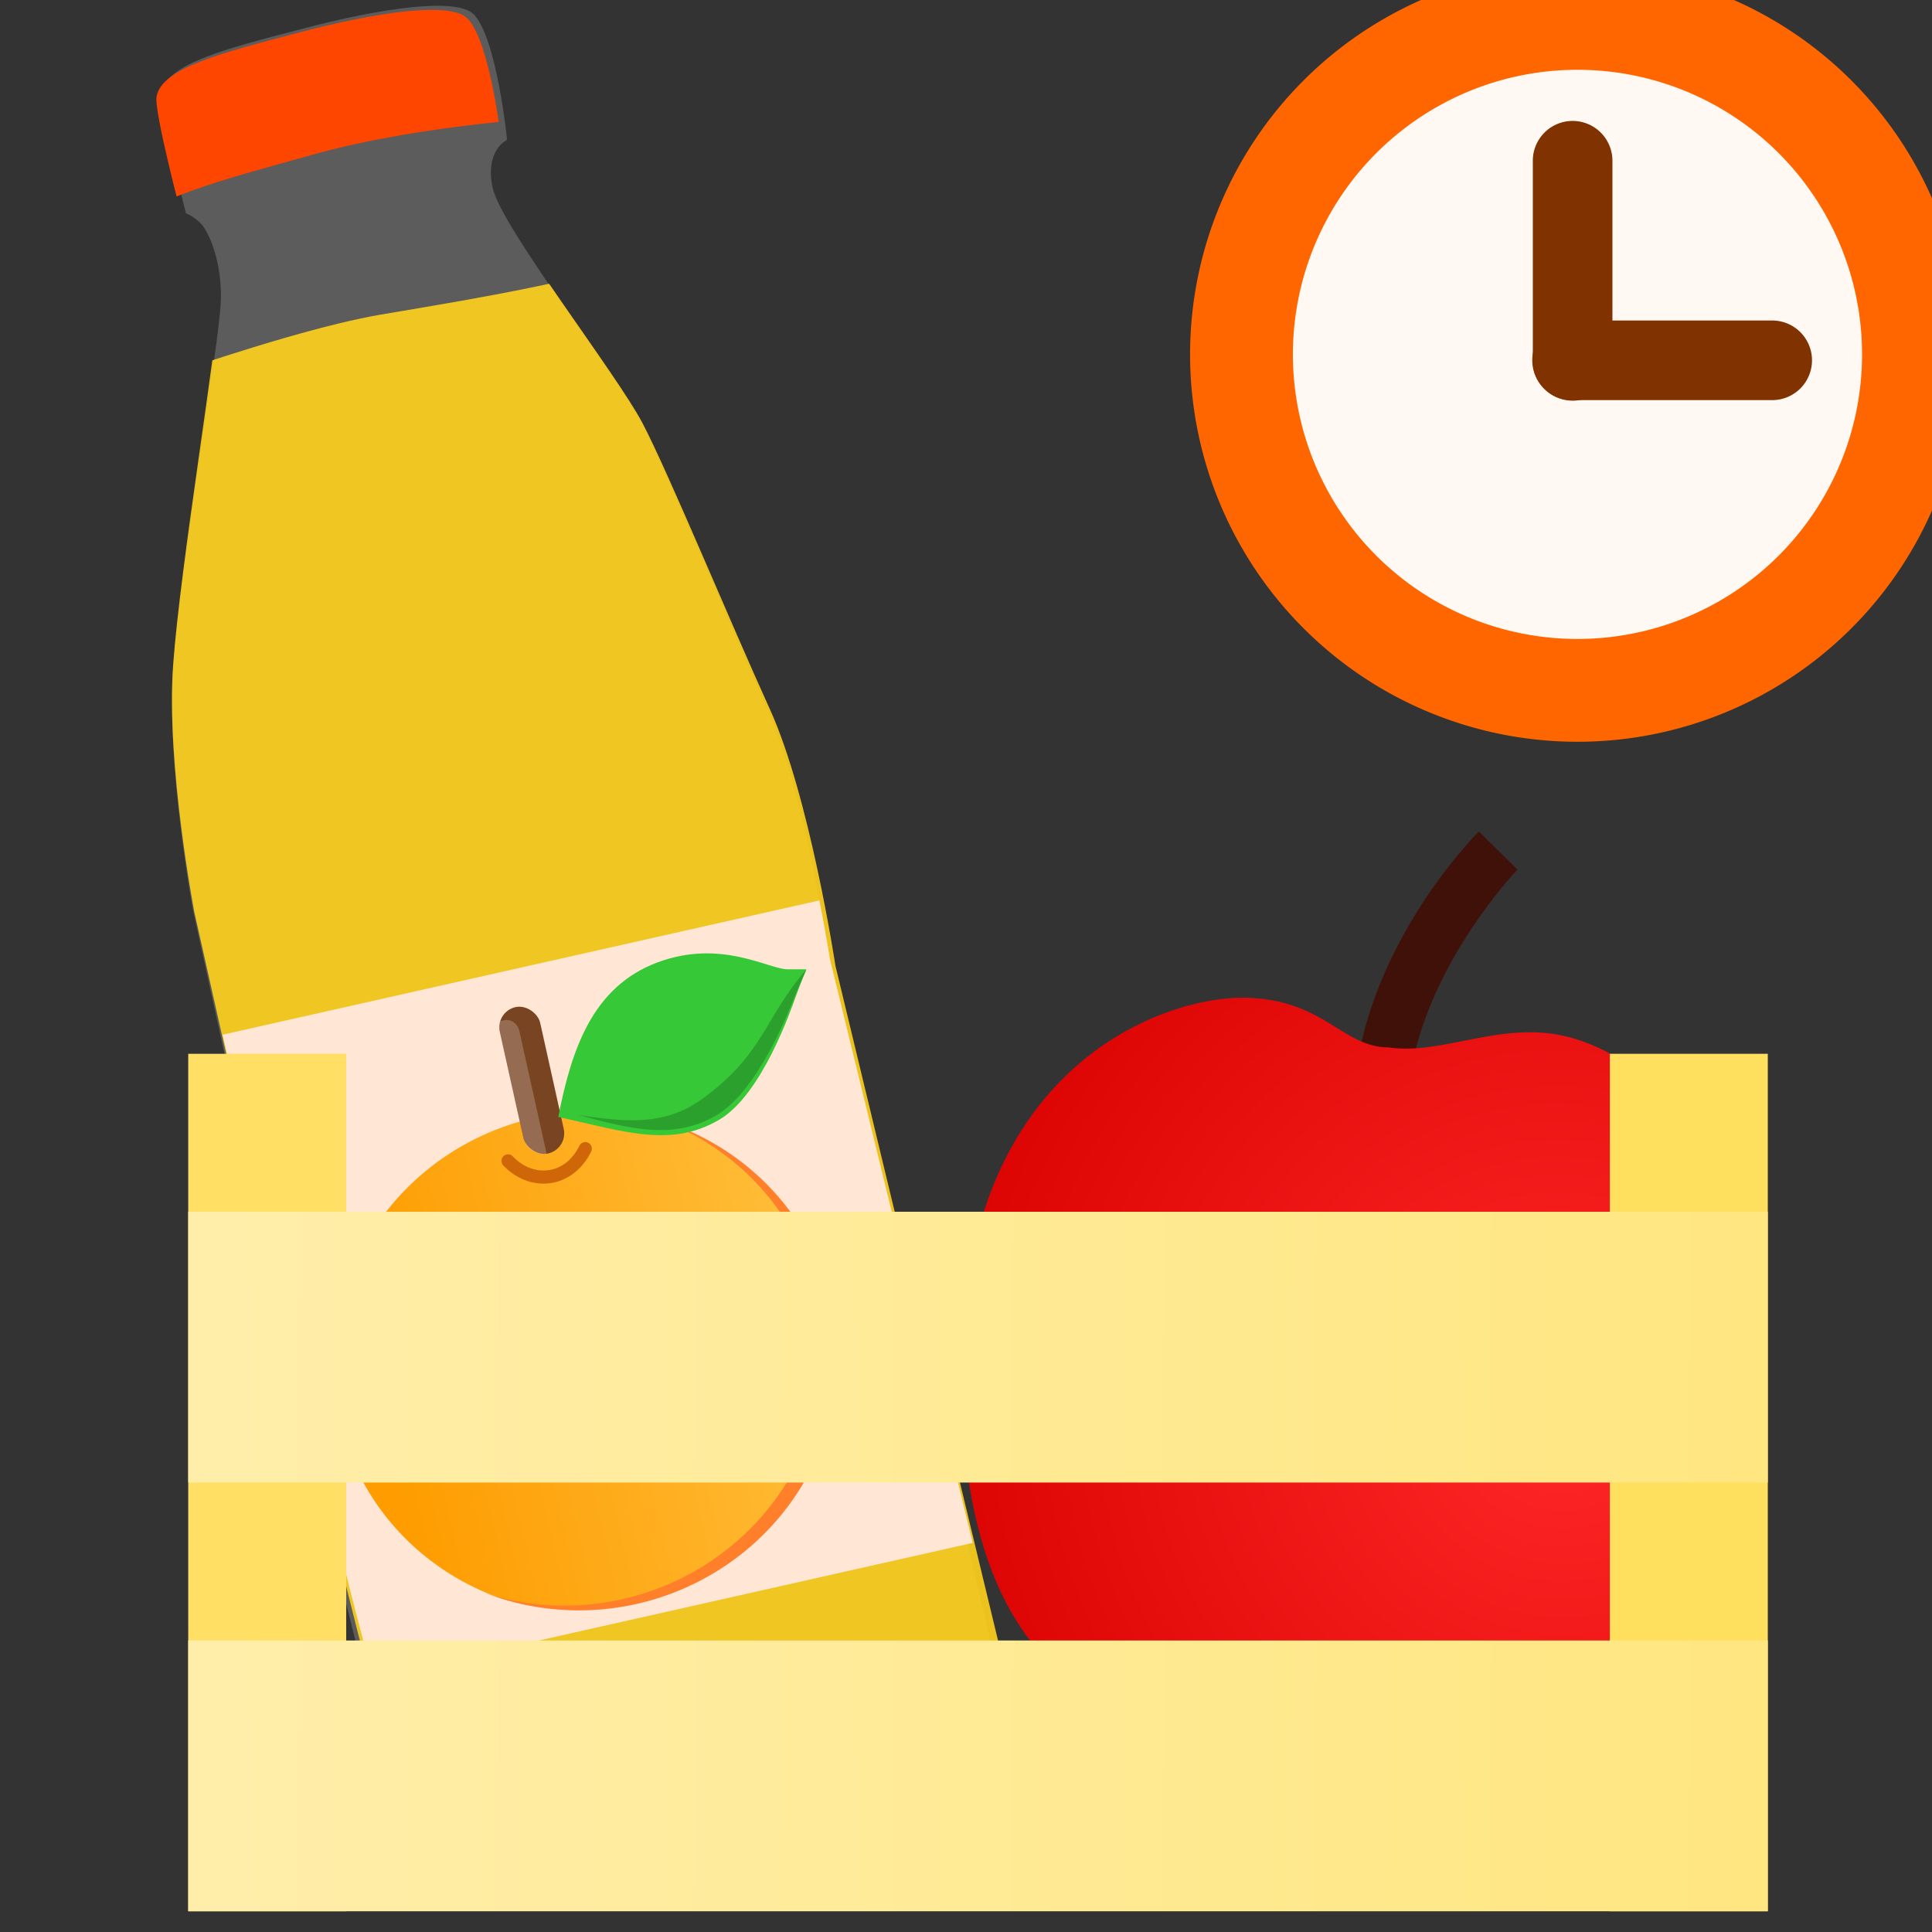 <?xml version="1.0" encoding="UTF-8" standalone="no"?>
<!-- Created with Inkscape (http://www.inkscape.org/) -->

<svg
   xmlns:dc="http://purl.org/dc/elements/1.1/"
   xmlns:cc="http://creativecommons.org/ns#"
   xmlns:rdf="http://www.w3.org/1999/02/22-rdf-syntax-ns#"
   xmlns:svg="http://www.w3.org/2000/svg"
   xmlns="http://www.w3.org/2000/svg"
   xmlns:xlink="http://www.w3.org/1999/xlink"
   xmlns:sodipodi="http://sodipodi.sourceforge.net/DTD/sodipodi-0.dtd"
   xmlns:inkscape="http://www.inkscape.org/namespaces/inkscape"
   width="256"
   height="256"
   viewBox="0 0 256 256"
   version="1.1"
   id="svg8"
   inkscape:version="0.92.5 (2060ec1f9f, 2020-04-08)"
   sodipodi:docname="app_ic2.svg">
  <rect x="0" y="0" width="256" height="256" fill="#333333" stroke="none"/>
  <defs
     id="defs2">
    <linearGradient
       id="linearGradient8898"
       inkscape:collect="always">
      <stop
         id="stop8894"
         offset="0"
         style="stop-color:#ff2727;stop-opacity:1" />
      <stop
         id="stop8896"
         offset="1"
         style="stop-color:#d90000;stop-opacity:1" />
    </linearGradient>
    <linearGradient
       id="linearGradient4753"
       inkscape:collect="always">
      <stop
         id="stop4749"
         offset="0"
         style="stop-color:#ffeeaa;stop-opacity:1" />
      <stop
         id="stop4751"
         offset="1"
         style="stop-color:#ffe680;stop-opacity:1" />
    </linearGradient>
    <linearGradient
       gradientTransform="translate(0,1.01)"
       gradientUnits="userSpaceOnUse"
       y2="1033.626"
       x2="443.457"
       y1="1030.596"
       x1="90.914"
       id="linearGradient4755"
       xlink:href="#linearGradient4753"
       inkscape:collect="always">
      <stop
         id="stop4749"
         offset="0"
         style="stop-color:#ffeeaa;stop-opacity:1" />
      <stop
         id="stop4751"
         offset="1"
         style="stop-color:#ffe680;stop-opacity:1" />
    </linearGradient>
    <linearGradient
       gradientTransform="translate(5.4899414e-6,-93.99)"
       gradientUnits="userSpaceOnUse"
       y2="1033.626"
       x2="443.457"
       y1="1030.596"
       x1="90.914"
       id="linearGradient4755-8"
       xlink:href="#linearGradient4753"
       inkscape:collect="always">
      <stop
         id="stop4749"
         offset="0"
         style="stop-color:#ffeeaa;stop-opacity:1" />
      <stop
         id="stop4751"
         offset="1"
         style="stop-color:#ffe680;stop-opacity:1" />
    </linearGradient>
    <radialGradient
       gradientUnits="userSpaceOnUse"
       gradientTransform="matrix(-0.91,-1.536,1.512,-0.895,173.072,1750.429)"
       r="199.358"
       fy="527.248"
       fx="481.794"
       cy="527.248"
       cx="481.794"
       id="radialGradient8902"
       xlink:href="#linearGradient8898"
       inkscape:collect="always">
      <stop
         id="stop8894"
         offset="0"
         style="stop-color:#ff2727;stop-opacity:1" />
      <stop
         id="stop8896"
         offset="1"
         style="stop-color:#d90000;stop-opacity:1" />
    </radialGradient>
    <radialGradient
       r="199.358"
       fy="527.248"
       fx="481.794"
       cy="527.248"
       cx="481.794"
       gradientTransform="matrix(-0.91,-1.536,1.512,-0.895,173.072,1750.429)"
       gradientUnits="userSpaceOnUse"
       id="radialGradient8909"
       xlink:href="#linearGradient8898"
       inkscape:collect="always">
      <stop
         id="stop8894"
         offset="0"
         style="stop-color:#ff2727;stop-opacity:1" />
      <stop
         id="stop8896"
         offset="1"
         style="stop-color:#d90000;stop-opacity:1" />
    </radialGradient>
    <linearGradient
       id="linearGradient4811"
       inkscape:collect="always">
      <stop
         id="stop4807"
         offset="0"
         style="stop-color:#fff988;stop-opacity:1" />
      <stop
         id="stop4809"
         offset="1"
         style="stop-color:#f2d027;stop-opacity:1" />
    </linearGradient>
    <linearGradient
       id="linearGradient4801"
       inkscape:collect="always">
      <stop
         id="stop4797"
         offset="0"
         style="stop-color:#b1a00e;stop-opacity:0.718" />
      <stop
         style="stop-color:#ac831a;stop-opacity:0.691"
         offset="0.147"
         id="stop4805" />
      <stop
         id="stop4799"
         offset="1"
         style="stop-color:#b8a11a;stop-opacity:0.562" />
    </linearGradient>
    <linearGradient
       gradientTransform="translate(-20.411,4.252)"
       gradientUnits="userSpaceOnUse"
       y2="138.439"
       x2="70.493"
       y1="114.532"
       x1="57.263"
       id="linearGradient4803"
       xlink:href="#linearGradient4801"
       inkscape:collect="always">
      <stop
         id="stop4797"
         offset="0"
         style="stop-color:#b1a00e;stop-opacity:0.718" />
      <stop
         style="stop-color:#ac831a;stop-opacity:0.691"
         offset="0.147"
         id="stop4805" />
      <stop
         id="stop4799"
         offset="1"
         style="stop-color:#b8a11a;stop-opacity:0.562" />
    </linearGradient>
    <radialGradient
       gradientUnits="userSpaceOnUse"
       gradientTransform="matrix(1,0,0,0.596,-78.992,118.765)"
       r="76.467"
       fy="71.61"
       fx="187.08"
       cy="71.61"
       cx="187.08"
       id="radialGradient4815"
       xlink:href="#linearGradient4811"
       inkscape:collect="always">
      <stop
         id="stop4807"
         offset="0"
         style="stop-color:#fff988;stop-opacity:1" />
      <stop
         id="stop4809"
         offset="1"
         style="stop-color:#f2d027;stop-opacity:1" />
    </radialGradient>
    <clipPath
       id="clipPath4834"
       clipPathUnits="userSpaceOnUse">
      <path
         sodipodi:nodetypes="cscccc"
         inkscape:connector-curvature="0"
         id="path4836"
         d="m 102.857,-1017.152 c 169.191,-48.989 201.429,-50 390,-61.429 188.571,-11.429 410,37.143 410,37.143 l 34.286,-314.286 -828.571,-77.143 z"
         style="fill:#ff6600;fill-opacity:1;stroke:#000000;stroke-width:16.876;stroke-linecap:butt;stroke-linejoin:miter;stroke-miterlimit:4;stroke-dasharray:none;stroke-opacity:1" />
    </clipPath>
    <clipPath
       id="clipPath4876"
       clipPathUnits="userSpaceOnUse">
      <path
         sodipodi:nodetypes="csccssscssscssscccc"
         inkscape:connector-curvature="0"
         id="path4878"
         d="M 489.552,2394.684 C 141.124,2386.746 93.246,2300.804 49.695,2122.993 28.614,2036.919 25.714,1648.276 25.714,1648.276 L 28.284,334.565 c 0,0 8.081,-294.965 54.548,-482.853 46.467,-187.888 183.848,-598.01 202.031,-682.863 11.32,-52.825 10.261,-111.132 -0.54,-147.621 -6.548,-22.123 -23.704,-36.226 -23.704,-36.226 0,0 -5.721,-217.227 4.041,-244.457 19.193,-53.538 122.064,-55.86 247.779,-61.575 125.714,-5.714 249.325,4.855 269.928,46.061 27.857,55.714 8.521,255.93 8.521,255.93 0,0 -39.459,10.173 -39.459,87.316 0,77.143 128.571,411.429 151.429,517.143 22.857,105.714 65.714,414.286 97.143,600 31.429,185.714 11.429,520 11.429,520 l 14.886,1402.974 c 1.289,132.98 -143.839,249.33 -260.619,266.68 -80.812,16.163 -276.144,19.611 -276.144,19.611 z"
         style="fill:none;stroke:#000000;stroke-width:15.364;stroke-linecap:butt;stroke-linejoin:miter;stroke-miterlimit:4;stroke-dasharray:none;stroke-opacity:1" />
    </clipPath>
    <clipPath
       id="clipPath4897"
       clipPathUnits="userSpaceOnUse">
      <path
         sodipodi:nodetypes="csccssscssscssscccc"
         inkscape:connector-curvature="0"
         id="path4899"
         d="M 489.552,2394.684 C 141.124,2386.746 93.246,2300.804 49.695,2122.993 28.614,2036.919 25.714,1648.276 25.714,1648.276 l 2.57,-1313.711 c 0,0 8.081,-294.965 54.548,-482.853 46.467,-187.888 183.848,-598.01 202.031,-682.863 11.32,-52.825 10.261,-111.132 -0.54,-147.621 -6.548,-22.123 -23.704,-36.226 -23.704,-36.226 0,0 -5.721,-217.227 4.041,-244.457 19.193,-53.538 122.064,-55.86 247.779,-61.575 125.714,-5.714 249.325,4.855 269.928,46.061 27.857,55.714 8.521,255.93 8.521,255.93 0,0 -39.459,10.173 -39.459,87.316 0,77.143 128.572,411.429 151.429,517.143 22.857,105.714 65.714,414.286 97.143,600 31.429,185.714 11.429,520 11.429,520 l 14.886,1402.974 c 1.289,132.98 -143.839,249.33 -260.619,266.68 -80.812,16.163 -276.144,19.611 -276.144,19.611 z"
         style="fill:#ffffff;stroke:#000000;stroke-width:15.364;stroke-linecap:butt;stroke-linejoin:miter;stroke-miterlimit:4;stroke-dasharray:none;stroke-opacity:1" />
    </clipPath>
    <clipPath
       id="clipPath4916"
       clipPathUnits="userSpaceOnUse">
      <path
         sodipodi:nodetypes="csccssscssscssscccc"
         inkscape:connector-curvature="0"
         id="path4918"
         d="m 495.345,2310 c -293.075,-7.923 -333.347,-93.703 -369.979,-271.18 -17.732,-85.911 -20.171,-473.823 -20.171,-473.823 l 2.162,-1311.238 c 0,0 6.797,-294.409 45.882,-481.944 39.085,-187.535 154.641,-596.884 169.935,-681.577 9.521,-52.726 8.631,-110.923 -0.454,-147.344 -5.508,-22.081 -19.938,-36.158 -19.938,-36.158 0,0 -4.812,-216.818 3.399,-243.997 16.144,-53.437 102.673,-55.755 208.416,-61.459 105.743,-5.703 209.716,4.846 227.046,45.974 23.432,55.609 7.167,255.448 7.167,255.448 0,0 -33.19,10.154 -33.19,87.152 0,76.998 108.146,410.654 127.372,516.169 19.226,105.515 55.275,413.506 81.71,598.87 26.436,185.365 9.613,519.021 9.613,519.021 l 12.522,1400.332 c 1.084,132.729 -120.988,248.861 -219.216,266.178 -67.974,16.132 -232.274,19.574 -232.274,19.574 z"
         style="opacity:0.078;fill:#ffffff;stroke:#000000;stroke-width:14.077;stroke-linecap:butt;stroke-linejoin:miter;stroke-miterlimit:4;stroke-dasharray:none;stroke-opacity:1" />
    </clipPath>
    <clipPath
       id="clipPath4834-7"
       clipPathUnits="userSpaceOnUse">
      <path
         sodipodi:nodetypes="cscccc"
         inkscape:connector-curvature="0"
         id="path4836-1"
         d="m 102.857,-1017.152 c 169.191,-48.989 201.429,-50 390,-61.429 188.571,-11.429 410,37.143 410,37.143 l 34.286,-314.286 -828.571,-77.143 z"
         style="fill:#ff6600;fill-opacity:1;stroke:#000000;stroke-width:16.876;stroke-linecap:butt;stroke-linejoin:miter;stroke-miterlimit:4;stroke-dasharray:none;stroke-opacity:1" />
    </clipPath>
    <clipPath
       id="clipPath4876-2"
       clipPathUnits="userSpaceOnUse">
      <path
         sodipodi:nodetypes="csccssscssscssscccc"
         inkscape:connector-curvature="0"
         id="path4878-9"
         d="M 489.552,2394.684 C 141.124,2386.746 93.246,2300.804 49.695,2122.993 28.614,2036.919 25.714,1648.276 25.714,1648.276 L 28.284,334.565 c 0,0 8.081,-294.965 54.548,-482.853 46.467,-187.888 183.848,-598.01 202.031,-682.863 11.32,-52.825 10.261,-111.132 -0.54,-147.621 -6.548,-22.123 -23.704,-36.226 -23.704,-36.226 0,0 -5.721,-217.227 4.041,-244.457 19.193,-53.538 122.064,-55.86 247.779,-61.575 125.714,-5.714 249.325,4.855 269.928,46.061 27.857,55.714 8.521,255.93 8.521,255.93 0,0 -39.459,10.173 -39.459,87.316 0,77.143 128.571,411.429 151.429,517.143 22.857,105.714 65.714,414.286 97.143,600 31.429,185.714 11.429,520 11.429,520 l 14.886,1402.974 c 1.289,132.98 -143.839,249.33 -260.619,266.68 -80.812,16.163 -276.144,19.611 -276.144,19.611 z"
         style="fill:none;stroke:#000000;stroke-width:15.364;stroke-linecap:butt;stroke-linejoin:miter;stroke-miterlimit:4;stroke-dasharray:none;stroke-opacity:1" />
    </clipPath>
    <clipPath
       id="clipPath4897-8"
       clipPathUnits="userSpaceOnUse">
      <path
         sodipodi:nodetypes="csccssscssscssscccc"
         inkscape:connector-curvature="0"
         id="path4899-2"
         d="M 489.552,2394.684 C 141.124,2386.746 93.246,2300.804 49.695,2122.993 28.614,2036.919 25.714,1648.276 25.714,1648.276 l 2.57,-1313.711 c 0,0 8.081,-294.965 54.548,-482.853 46.467,-187.888 183.848,-598.01 202.031,-682.863 11.32,-52.825 10.261,-111.132 -0.54,-147.621 -6.548,-22.123 -23.704,-36.226 -23.704,-36.226 0,0 -5.721,-217.227 4.041,-244.457 19.193,-53.538 122.064,-55.86 247.779,-61.575 125.714,-5.714 249.325,4.855 269.928,46.061 27.857,55.714 8.521,255.93 8.521,255.93 0,0 -39.459,10.173 -39.459,87.316 0,77.143 128.572,411.429 151.429,517.143 22.857,105.714 65.714,414.286 97.143,600 31.429,185.714 11.429,520 11.429,520 l 14.886,1402.974 c 1.289,132.98 -143.839,249.33 -260.619,266.68 -80.812,16.163 -276.144,19.611 -276.144,19.611 z"
         style="fill:#ffffff;stroke:#000000;stroke-width:15.364;stroke-linecap:butt;stroke-linejoin:miter;stroke-miterlimit:4;stroke-dasharray:none;stroke-opacity:1" />
    </clipPath>
    <clipPath
       id="clipPath4916-8"
       clipPathUnits="userSpaceOnUse">
      <path
         sodipodi:nodetypes="csccssscssscssscccc"
         inkscape:connector-curvature="0"
         id="path4918-1"
         d="m 495.345,2310 c -293.075,-7.923 -333.347,-93.703 -369.979,-271.18 -17.732,-85.911 -20.171,-473.823 -20.171,-473.823 l 2.162,-1311.238 c 0,0 6.797,-294.409 45.882,-481.944 39.085,-187.535 154.641,-596.884 169.935,-681.577 9.521,-52.726 8.631,-110.923 -0.454,-147.344 -5.508,-22.081 -19.938,-36.158 -19.938,-36.158 0,0 -4.812,-216.818 3.399,-243.997 16.144,-53.437 102.673,-55.755 208.416,-61.459 105.743,-5.703 209.716,4.846 227.046,45.974 23.432,55.609 7.167,255.448 7.167,255.448 0,0 -33.19,10.154 -33.19,87.152 0,76.998 108.146,410.654 127.372,516.169 19.226,105.515 55.275,413.506 81.71,598.87 26.436,185.365 9.613,519.021 9.613,519.021 l 12.522,1400.332 c 1.084,132.729 -120.988,248.861 -219.216,266.178 -67.974,16.132 -232.274,19.574 -232.274,19.574 z"
         style="opacity:0.078;fill:#ffffff;stroke:#000000;stroke-width:14.077;stroke-linecap:butt;stroke-linejoin:miter;stroke-miterlimit:4;stroke-dasharray:none;stroke-opacity:1" />
    </clipPath>
    <linearGradient
       id="linearGradient14191">
      <stop
         style="stop-color:#fe9c00;stop-opacity:1"
         offset="0"
         id="stop14187" />
      <stop
         style="stop-color:#ffbc37;stop-opacity:1"
         offset="1"
         id="stop14189" />
    </linearGradient>
    <linearGradient
       id="linearGradient14193"
       x1="17.93"
       y1="331.282"
       x2="113.895"
       y2="330.777"
       gradientUnits="userSpaceOnUse"
       gradientTransform="matrix(0.587,-0.13,0.127,0.573,-2.277,753.778)">
      <stop
         style="stop-color:#fe9c00;stop-opacity:1"
         offset="0"
         id="stop10407" />
      <stop
         style="stop-color:#ffbc37;stop-opacity:1"
         offset="1"
         id="stop10409" />
    </linearGradient>
    <linearGradient
       inkscape:collect="always"
       id="linearGradient18724">
      <stop
         style="stop-color:#44aa00;stop-opacity:1"
         offset="0"
         id="stop18720" />
      <stop
         style="stop-color:#58e100;stop-opacity:1"
         offset="1"
         id="stop18722" />
    </linearGradient>
    <linearGradient
       id="linearGradient9386"
       inkscape:collect="always">
      <stop
         id="stop9382"
         offset="0"
         style="stop-color:#55d400;stop-opacity:1" />
      <stop
         id="stop9384"
         offset="1"
         style="stop-color:#60f200;stop-opacity:1" />
    </linearGradient>
    <linearGradient
       gradientTransform="matrix(8.958,0,0,8.958,-325.271,-7934.892)"
       y2="899.084"
       x2="62.251"
       y1="898.958"
       x1="50.886"
       gradientUnits="userSpaceOnUse"
       id="linearGradient9449"
       xlink:href="#linearGradient9386"
       inkscape:collect="always" />
    <linearGradient
       gradientTransform="translate(6.5499753e-6)"
       y2="899.084"
       x2="62.251"
       y1="898.958"
       x1="50.886"
       gradientUnits="userSpaceOnUse"
       id="linearGradient9455-8"
       xlink:href="#linearGradient18724"
       inkscape:collect="always" />
  </defs>
  <sodipodi:namedview
     id="base"
     pagecolor="#ffffff"
     bordercolor="#666666"
     borderopacity="1.0"
     inkscape:pageopacity="0.0"
     inkscape:pageshadow="2"
     inkscape:zoom="0.24748737"
     inkscape:cx="-440.84824"
     inkscape:cy="181.3086"
     inkscape:document-units="px"
     inkscape:current-layer="layer1"
     showgrid="false"
     units="px"
     inkscape:pagecheckerboard="true"
     inkscape:snap-global="false"
     inkscape:window-width="1366"
     inkscape:window-height="706"
     inkscape:window-x="-8"
     inkscape:window-y="-8"
     inkscape:window-maximized="1" />
  <g
     inkscape:label="Layer 1"
     inkscape:groupmode="layer"
     id="layer1"
     transform="translate(0,-752.559)">
    <path
       style="opacity:0.202;fill:#ffffff;stroke:none;stroke-width:1.142;stroke-linecap:butt;stroke-linejoin:miter;stroke-miterlimit:4;stroke-dasharray:none;stroke-opacity:1"
       d="m 92.667,1000.057 c -28.118,5.703 -33.217,0.929 -39.305,-9.939 -2.947,-5.261 -8.837,-30.665 -8.837,-30.665 L 25.609,873.362 c 0,0 -3.644,-19.464 -2.644,-32.6 1,-13.136 6.071,-42.452 6.297,-48.334 0.141,-3.662 -0.793,-7.462 -2.192,-9.659 -0.848,-1.332 -2.432,-1.949 -2.432,-1.949 0,0 -3.622,-14.126 -3.234,-16.084 0.763,-3.849 8.997,-5.839 19.017,-8.458 10.02,-2.62 20.109,-4.135 22.364,-1.804 3.05,3.152 4.41,16.611 4.41,16.611 0,0 -3.023,1.371 -1.9,6.424 1.123,5.053 16.322,24.651 19.698,31.167 3.376,6.516 11.312,25.961 16.541,37.564 5.229,11.603 8.488,33.855 8.488,33.855 l 21.618,91.626 c 2.039,8.687 -7.931,18.9 -17.064,22.122 -6.26,2.502 -21.908,6.217 -21.908,6.217 z"
       id="path4782-3-1"
       inkscape:connector-curvature="0"
       sodipodi:nodetypes="csccssscssscssscccc" />
    <path
       style="opacity:0.9;fill:#ffd21c;fill-opacity:1;stroke:none;stroke-width:9.9;stroke-linecap:butt;stroke-linejoin:miter;stroke-miterlimit:4;stroke-dasharray:none;stroke-opacity:1"
       d="m -426.284,-610.938 c 191.276,-73.598 439.549,-136.404 643.788,-171.676 132.188,-22.829 245.931,-34.123 313.836,-29.344 171.869,12.095 217.227,14.808 451.221,7.68 650.329,443.662 232.988,2600.039 245.784,3433.909 l -1559.676,-113.137 z"
       id="path4880-2"
       inkscape:connector-curvature="0"
       sodipodi:nodetypes="csscccc"
       clip-path="url(#clipPath4916-8)"
       transform="matrix(0.096,-0.021,0.015,0.066,11.651,858.989)" />
    <path
       style="fill:#ff4600;fill-opacity:1;stroke:none;stroke-width:15.364;stroke-linecap:butt;stroke-linejoin:miter;stroke-miterlimit:4;stroke-dasharray:none;stroke-opacity:1"
       d="M 489.552,2394.684 C 141.124,2386.746 93.246,2300.804 49.695,2122.993 28.614,2036.919 25.714,1648.276 25.714,1648.276 l 2.57,-1313.711 c 0,0 8.081,-294.965 54.548,-482.853 46.467,-187.888 183.848,-598.01 202.031,-682.863 11.32,-52.825 10.261,-111.132 -0.54,-147.621 -6.548,-22.123 -23.704,-36.226 -23.704,-36.226 0,0 -5.721,-217.227 4.041,-244.457 19.193,-53.538 122.064,-55.86 247.779,-61.575 125.714,-5.714 249.325,4.855 269.928,46.061 27.857,55.714 8.521,255.93 8.521,255.93 0,0 -39.459,10.173 -39.459,87.316 0,77.143 128.571,411.429 151.429,517.143 22.857,105.714 65.714,414.286 97.143,600 31.429,185.714 11.429,520 11.429,520 L 969.746,2088.19 c 1.289,132.98 -87.271,269.533 -204.051,286.883 -80.812,16.163 -276.144,19.611 -276.144,19.611 z"
       id="path4782-2-3"
       inkscape:connector-curvature="0"
       sodipodi:nodetypes="csccssscssscssscccc"
       clip-path="url(#clipPath4834-7)"
       transform="matrix(0.08,-0.018,0.015,0.065,18.466,851.954)" />
    <rect
       style="opacity:1;fill:#ffe6d5;fill-opacity:1;fill-rule:nonzero;stroke:none;stroke-width:16.751;stroke-linecap:round;stroke-linejoin:round;stroke-miterlimit:4;stroke-dasharray:none;stroke-dashoffset:0;stroke-opacity:1;paint-order:markers fill stroke"
       id="rect4838-9"
       width="2148.572"
       height="1311.919"
       x="-537.143"
       y="587.786"
       clip-path="url(#clipPath4876-2)"
       transform="matrix(0.08,-0.018,0.015,0.065,18.466,851.954)" />
    <g
       id="g8907"
       transform="matrix(0.256,0.029,-0.029,0.256,86.24,786.581)">
      <path
         inkscape:connector-curvature="0"
         id="path9869"
         d="m 389.694,703.801 2.058,21.611 12.864,-3.602 6.689,8.747 11.32,-8.233 8.747,10.291 8.233,-9.262 10.291,6.175 -1.029,-26.242 z"
         style="display:inline;opacity:1;fill:#2d5016;fill-opacity:1;stroke:none;stroke-width:0.429px;stroke-linecap:butt;stroke-linejoin:miter;stroke-opacity:1" />
      <path
         inkscape:connector-curvature="0"
         id="path9871"
         d="m 456.445,245.761 c 0,0 -50.725,62.73 -48.927,138.241 l 27.867,-0.657 c -1.483,-62.302 42.955,-120.325 42.955,-120.325 z"
         style="color:#000000;font-style:normal;font-variant:normal;font-weight:normal;font-stretch:normal;font-size:medium;line-height:normal;font-family:sans-serif;font-variant-ligatures:normal;font-variant-position:normal;font-variant-caps:normal;font-variant-numeric:normal;font-variant-alternates:normal;font-feature-settings:normal;text-indent:0;text-align:start;text-decoration:none;text-decoration-line:none;text-decoration-style:solid;text-decoration-color:#000000;letter-spacing:normal;word-spacing:normal;text-transform:none;writing-mode:lr-tb;direction:ltr;text-orientation:mixed;dominant-baseline:auto;baseline-shift:baseline;text-anchor:start;white-space:normal;shape-padding:0;clip-rule:nonzero;display:inline;overflow:visible;visibility:visible;opacity:1;isolation:auto;mix-blend-mode:normal;color-interpolation:sRGB;color-interpolation-filters:linearRGB;solid-color:#000000;solid-opacity:1;vector-effect:none;fill:#401108;fill-opacity:1;fill-rule:nonzero;stroke:none;stroke-width:27.877;stroke-linecap:butt;stroke-linejoin:miter;stroke-miterlimit:4;stroke-dasharray:none;stroke-dashoffset:0;stroke-opacity:1;color-rendering:auto;image-rendering:auto;shape-rendering:auto;text-rendering:auto;enable-background:accumulate" />
      <path
         sodipodi:nodetypes="cssccccc"
         inkscape:connector-curvature="0"
         id="path9851"
         d="m 422.861,361.347 c -23.929,2.625 -35.894,-21 -76.574,-17.063 -40.68,3.938 -137.076,49.793 -124.04,197.532 13.781,156.188 89.735,181.126 145.969,177.188 31.738,-0.363 48.394,-6.531 82.879,-0.863 116.085,28.561 173.039,-125.877 168.405,-201.467 -4.568,-73.325 -31.376,-159.588 -105.088,-171.036 -35.083,-5.051 -63.184,16.659 -91.551,15.709 z"
         style="display:inline;opacity:1;fill:url(#radialGradient8909);fill-opacity:1;stroke:none;stroke-width:2.366;stroke-linecap:butt;stroke-linejoin:miter;stroke-miterlimit:4;stroke-dasharray:none;stroke-opacity:1" />
    </g>
    <path
       inkscape:connector-curvature="0"
       style="opacity:1;fill:url(#linearGradient14193);fill-opacity:1;fill-rule:nonzero;stroke:none;stroke-width:3.738;stroke-linecap:round;stroke-linejoin:round;stroke-miterlimit:4;stroke-dasharray:none;stroke-dashoffset:0;stroke-opacity:1;paint-order:markers fill stroke"
       d="m 65.251,963.938 a 33.205,34.048 77.471 0 0 1.42,0.472 33.205,34.048 77.471 0 0 3.305,0.744 33.205,34.048 77.471 0 0 3.368,0.417 33.205,34.048 77.471 0 0 3.397,0.086 33.205,34.048 77.471 0 0 3.392,-0.246 33.205,34.048 77.471 0 0 3.355,-0.575 33.205,34.048 77.471 0 0 2.333,-0.604 33.205,34.048 77.471 0 0 3.211,-1.123 33.205,34.048 77.471 0 0 3.083,-1.43 33.205,34.048 77.471 0 0 2.927,-1.722 33.205,34.048 77.471 0 0 2.738,-1.998 33.205,34.048 77.471 0 0 2.524,-2.252 33.205,34.048 77.471 0 0 2.284,-2.485 33.205,34.048 77.471 0 0 2.02,-2.693 33.205,34.048 77.471 0 0 1.738,-2.874 33.205,34.048 77.471 0 0 1.437,-3.026 33.205,34.048 77.471 0 0 1.122,-3.148 33.205,34.048 77.471 0 0 0.798,-3.239 33.205,34.048 77.471 0 0 0.462,-3.296 33.205,34.048 77.471 0 0 0.125,-3.322 33.205,34.048 77.471 0 0 -0.216,-3.315 33.205,34.048 77.471 0 0 -0.554,-3.272 33.205,34.048 77.471 0 0 -0.592,-2.274 33.205,34.048 77.471 0 0 -1.115,-3.128 33.205,34.048 77.471 0 0 -1.431,-3 33.205,34.048 77.471 0 0 -1.73,-2.842 33.205,34.048 77.471 0 0 -2.015,-2.656 33.205,34.048 77.471 0 0 -2.277,-2.443 33.205,34.048 77.471 0 0 -2.518,-2.206 33.205,34.048 77.471 0 0 -2.734,-1.947 33.205,34.048 77.471 0 0 -2.922,-1.669 33.205,34.048 77.471 0 0 -2.981,-1.329 33.205,34.048 77.471 0 0 -18.246,-0.9 33.205,34.048 77.471 0 0 -26.034,39.801 33.205,34.048 77.471 0 0 20.325,23.496 z"
       id="path14167" />
    <path
       inkscape:connector-curvature="0"
       style="opacity:1;fill:#ff7f2a;fill-opacity:1;fill-rule:nonzero;stroke:none;stroke-width:3.738;stroke-linecap:round;stroke-linejoin:round;stroke-miterlimit:4;stroke-dasharray:none;stroke-dashoffset:0;stroke-opacity:1;paint-order:markers fill stroke"
       d="m 64.134,963.579 a 33.205,34.048 77.471 0 0 20.117,1.533 33.205,34.048 77.471 0 0 26.034,-39.801 33.205,34.048 77.471 0 0 -22.196,-24.128 33.205,34.048 77.471 0 1 2.981,1.329 33.205,34.048 77.471 0 1 2.922,1.669 33.205,34.048 77.471 0 1 2.734,1.947 33.205,34.048 77.471 0 1 2.518,2.206 33.205,34.048 77.471 0 1 2.277,2.443 33.205,34.048 77.471 0 1 2.015,2.656 33.205,34.048 77.471 0 1 1.73,2.842 33.205,34.048 77.471 0 1 1.431,3 33.205,34.048 77.471 0 1 1.115,3.128 33.205,34.048 77.471 0 1 0.592,2.274 33.205,34.048 77.471 0 1 0.554,3.272 33.205,34.048 77.471 0 1 0.216,3.315 33.205,34.048 77.471 0 1 -0.125,3.322 33.205,34.048 77.471 0 1 -0.462,3.296 33.205,34.048 77.471 0 1 -0.798,3.239 33.205,34.048 77.471 0 1 -1.122,3.148 33.205,34.048 77.471 0 1 -1.437,3.026 33.205,34.048 77.471 0 1 -1.738,2.874 33.205,34.048 77.471 0 1 -2.02,2.693 33.205,34.048 77.471 0 1 -2.284,2.485 33.205,34.048 77.471 0 1 -2.524,2.252 33.205,34.048 77.471 0 1 -2.738,1.998 33.205,34.048 77.471 0 1 -2.927,1.722 33.205,34.048 77.471 0 1 -3.083,1.43 33.205,34.048 77.471 0 1 -3.211,1.123 33.205,34.048 77.471 0 1 -2.333,0.604 33.205,34.048 77.471 0 1 -3.355,0.575 33.205,34.048 77.471 0 1 -3.392,0.246 33.205,34.048 77.471 0 1 -3.397,-0.086 33.205,34.048 77.471 0 1 -3.368,-0.417 33.205,34.048 77.471 0 1 -3.305,-0.744 33.205,34.048 77.471 0 1 -1.42,-0.472 z"
       id="path14185" />
    <rect
       style="opacity:1;fill:#784421;fill-opacity:1;fill-rule:nonzero;stroke:none;stroke-width:3.806;stroke-linecap:round;stroke-linejoin:round;stroke-miterlimit:4;stroke-dasharray:none;stroke-dashoffset:0;stroke-opacity:1;paint-order:markers fill stroke"
       id="rect14200"
       width="5.478"
       height="19.87"
       x="-128.263"
       y="879.727"
       ry="2.739"
       transform="rotate(-12.529)" />
    <path
       inkscape:connector-curvature="0"
       style="fill:#37c837;stroke:none;stroke-width:0.601px;stroke-linecap:butt;stroke-linejoin:miter;stroke-opacity:1"
       d="m 73.977,900.552 c 1.792,-9.206 4.65,-17.266 13.094,-20.45 8.445,-3.183 14.771,0.885 17.276,0.892 l 2.505,0.006 c 0,0 -0.714,1.702 -1.391,3.552 -0.591,1.614 -4.454,12.993 -10.118,16.35 -6.321,3.746 -12.42,1.663 -21.367,-0.35 z"
       id="path14202-4-6" />
    <path
       inkscape:connector-curvature="0"
       style="fill:#2ca02c;stroke:none;stroke-width:0.601px;stroke-linecap:butt;stroke-linejoin:miter;stroke-opacity:1"
       d="m 76.591,900.286 c 7.095,1.917 12.485,3.272 18.079,0.211 5.775,-3.161 10.025,-14.402 10.671,-15.995 0.74,-1.825 1.512,-3.502 1.512,-3.502 -5.663,6.539 -5.613,11.307 -14.039,17.341 -0.756,0.522 -1.515,0.954 -2.281,1.306 -0.767,0.352 -1.541,0.623 -2.329,0.829 -0.788,0.205 -1.589,0.344 -2.409,0.426 -0.819,0.083 -1.658,0.11 -2.52,0.093 -1.723,-0.032 -3.539,-0.239 -5.492,-0.523 -0.369,-0.054 -0.813,-0.128 -1.192,-0.187 z"
       id="path14250" />
    <path
       inkscape:connector-curvature="0"
       style="color:#000000;font-style:normal;font-variant:normal;font-weight:normal;font-stretch:normal;font-size:medium;line-height:normal;font-family:sans-serif;font-variant-ligatures:normal;font-variant-position:normal;font-variant-caps:normal;font-variant-numeric:normal;font-variant-alternates:normal;font-feature-settings:normal;text-indent:0;text-align:start;text-decoration:none;text-decoration-line:none;text-decoration-style:solid;text-decoration-color:#000000;letter-spacing:normal;word-spacing:normal;text-transform:none;writing-mode:lr-tb;direction:ltr;text-orientation:mixed;dominant-baseline:auto;baseline-shift:baseline;text-anchor:start;white-space:normal;shape-padding:0;clip-rule:nonzero;display:inline;overflow:visible;visibility:visible;opacity:1;isolation:auto;mix-blend-mode:normal;color-interpolation:sRGB;color-interpolation-filters:linearRGB;solid-color:#000000;solid-opacity:1;vector-effect:none;fill:#cf6608;fill-opacity:1;fill-rule:nonzero;stroke:none;stroke-width:1.739;stroke-linecap:round;stroke-linejoin:miter;stroke-miterlimit:4;stroke-dasharray:none;stroke-dashoffset:0;stroke-opacity:1;color-rendering:auto;image-rendering:auto;shape-rendering:auto;text-rendering:auto;enable-background:accumulate"
       d="m 77.413,903.9 a 0.87,0.87 0 0 0 -0.648,0.489 c -0.965,1.978 -2.475,2.995 -4.078,3.221 -1.602,0.226 -3.334,-0.348 -4.737,-1.825 a 0.87,0.87 0 1 0 -1.261,1.199 c 1.747,1.838 4.056,2.656 6.242,2.347 2.186,-0.309 4.213,-1.756 5.396,-4.181 a 0.87,0.87 0 0 0 -0.915,-1.251 z"
       id="path14252" />
    <path
       inkscape:connector-curvature="0"
       style="opacity:0.218;fill:#ffffff;fill-opacity:1;fill-rule:nonzero;stroke:none;stroke-width:3.631;stroke-linecap:round;stroke-linejoin:round;stroke-miterlimit:4;stroke-dasharray:none;stroke-dashoffset:0;stroke-opacity:1;paint-order:markers fill stroke"
       d="m 66.275,887.869 c -0.119,0.439 -0.145,0.917 -0.037,1.406 l 3.123,14.051 c 0.329,1.481 1.695,2.285 3.028,2.133 0.006,-6.8e-4 0.011,-0.004 0.017,-0.005 -0.006,-0.102 -0.016,-0.204 -0.039,-0.308 l -3.553,-15.987 c -0.217,-0.978 -1.11,-1.607 -2.001,-1.409 z"
       id="rect14200-4" />
    <g
       id="g8915"
       transform="matrix(0.598,0,0,0.598,-28.216,370.186)">
      <rect
         y="872.921"
         x="403.893"
         height="190"
         width="35"
         id="rect4781-8"
         style="opacity:1;fill:#ffe05e;fill-opacity:1;fill-rule:nonzero;stroke:none;stroke-width:20.719;stroke-linecap:round;stroke-linejoin:round;stroke-miterlimit:4;stroke-dasharray:none;stroke-dashoffset:0;stroke-opacity:1;paint-order:markers fill stroke" />
      <rect
         y="872.921"
         x="88.893"
         height="190"
         width="35"
         id="rect4781"
         style="opacity:1;fill:#ffe064;fill-opacity:1;fill-rule:nonzero;stroke:none;stroke-width:20.719;stroke-linecap:round;stroke-linejoin:round;stroke-miterlimit:4;stroke-dasharray:none;stroke-dashoffset:0;stroke-opacity:1;paint-order:markers fill stroke" />
      <rect
         ry="0"
         y="1002.921"
         x="88.893"
         height="60"
         width="350"
         id="rect4747"
         style="opacity:1;fill:url(#linearGradient4755);fill-opacity:1;fill-rule:nonzero;stroke:none;stroke-width:7.385;stroke-linecap:round;stroke-linejoin:round;stroke-miterlimit:4;stroke-dasharray:none;stroke-dashoffset:0;stroke-opacity:1;paint-order:markers fill stroke" />
      <rect
         ry="0"
         y="907.921"
         x="88.893"
         height="60"
         width="350"
         id="rect4747-2"
         style="opacity:1;fill:url(#linearGradient4755-8);fill-opacity:1;fill-rule:nonzero;stroke:none;stroke-width:7.385;stroke-linecap:round;stroke-linejoin:round;stroke-miterlimit:4;stroke-dasharray:none;stroke-dashoffset:0;stroke-opacity:1;paint-order:markers fill stroke" />
    </g>
    <path
       style="opacity:1;fill:#ff6600;fill-opacity:1;fill-rule:nonzero;stroke:none;stroke-width:11.999;stroke-linecap:round;stroke-linejoin:round;stroke-miterlimit:4;stroke-dasharray:none;stroke-dashoffset:0;stroke-opacity:1;paint-order:markers fill stroke"
       d="m 260.354,799.516 a 51.331,51.331 0 0 1 -51.331,51.331 51.331,51.331 0 0 1 -51.331,-51.331 51.331,51.331 0 0 1 51.331,-51.33 51.331,51.331 0 0 1 51.331,51.33 z"
       id="path18597"
       inkscape:connector-curvature="0" />
    <path
       style="opacity:0.951;fill:#ffffff;fill-opacity:1;fill-rule:nonzero;stroke:none;stroke-width:8.815;stroke-linecap:round;stroke-linejoin:round;stroke-miterlimit:4;stroke-dasharray:none;stroke-dashoffset:0;stroke-opacity:1;paint-order:markers fill stroke"
       d="m 246.731,799.516 a 37.708,37.708 0 0 1 -37.708,37.708 37.708,37.708 0 0 1 -37.708,-37.708 37.708,37.708 0 0 1 37.708,-37.708 37.708,37.708 0 0 1 37.708,37.708 z"
       id="path18597-4"
       inkscape:connector-curvature="0" />
    <path
       style="color:#000000;font-style:normal;font-variant:normal;font-weight:normal;font-stretch:normal;font-size:medium;line-height:normal;font-family:sans-serif;font-variant-ligatures:normal;font-variant-position:normal;font-variant-caps:normal;font-variant-numeric:normal;font-variant-alternates:normal;font-feature-settings:normal;text-indent:0;text-align:start;text-decoration:none;text-decoration-line:none;text-decoration-style:solid;text-decoration-color:#000000;letter-spacing:normal;word-spacing:normal;text-transform:none;writing-mode:lr-tb;direction:ltr;text-orientation:mixed;dominant-baseline:auto;baseline-shift:baseline;text-anchor:start;white-space:normal;shape-padding:0;clip-rule:nonzero;display:inline;overflow:visible;visibility:visible;opacity:1;isolation:auto;mix-blend-mode:normal;color-interpolation:sRGB;color-interpolation-filters:linearRGB;solid-color:#000000;solid-opacity:1;vector-effect:none;fill:#803300;fill-opacity:1;fill-rule:nonzero;stroke:none;stroke-width:10.549;stroke-linecap:round;stroke-linejoin:miter;stroke-miterlimit:4;stroke-dasharray:none;stroke-dashoffset:0;stroke-opacity:1;color-rendering:auto;image-rendering:auto;shape-rendering:auto;text-rendering:auto;enable-background:accumulate"
       d="m 208.38,795.028 a 5.275,5.275 0 1 0 0,10.549 h 26.372 a 5.275,5.275 0 1 0 0,-10.549 z"
       id="path18616"
       inkscape:connector-curvature="0" />
    <path
       style="color:#000000;font-style:normal;font-variant:normal;font-weight:normal;font-stretch:normal;font-size:medium;line-height:normal;font-family:sans-serif;font-variant-ligatures:normal;font-variant-position:normal;font-variant-caps:normal;font-variant-numeric:normal;font-variant-alternates:normal;font-feature-settings:normal;text-indent:0;text-align:start;text-decoration:none;text-decoration-line:none;text-decoration-style:solid;text-decoration-color:#000000;letter-spacing:normal;word-spacing:normal;text-transform:none;writing-mode:lr-tb;direction:ltr;text-orientation:mixed;dominant-baseline:auto;baseline-shift:baseline;text-anchor:start;white-space:normal;shape-padding:0;clip-rule:nonzero;display:inline;overflow:visible;visibility:visible;opacity:1;isolation:auto;mix-blend-mode:normal;color-interpolation:sRGB;color-interpolation-filters:linearRGB;solid-color:#000000;solid-opacity:1;vector-effect:none;fill:#803300;fill-opacity:1;fill-rule:nonzero;stroke:none;stroke-width:10.549;stroke-linecap:round;stroke-linejoin:miter;stroke-miterlimit:4;stroke-dasharray:none;stroke-dashoffset:0;stroke-opacity:1;color-rendering:auto;image-rendering:auto;shape-rendering:auto;text-rendering:auto;enable-background:accumulate"
       d="m 208.3,768.584 a 5.275,5.275 0 0 0 -5.194,5.349 v 26.369 a 5.275,5.275 0 1 0 10.549,0 v -26.369 a 5.275,5.275 0 0 0 -5.354,-5.349 z"
       id="path18616-4"
       inkscape:connector-curvature="0" />
  </g>
</svg>
